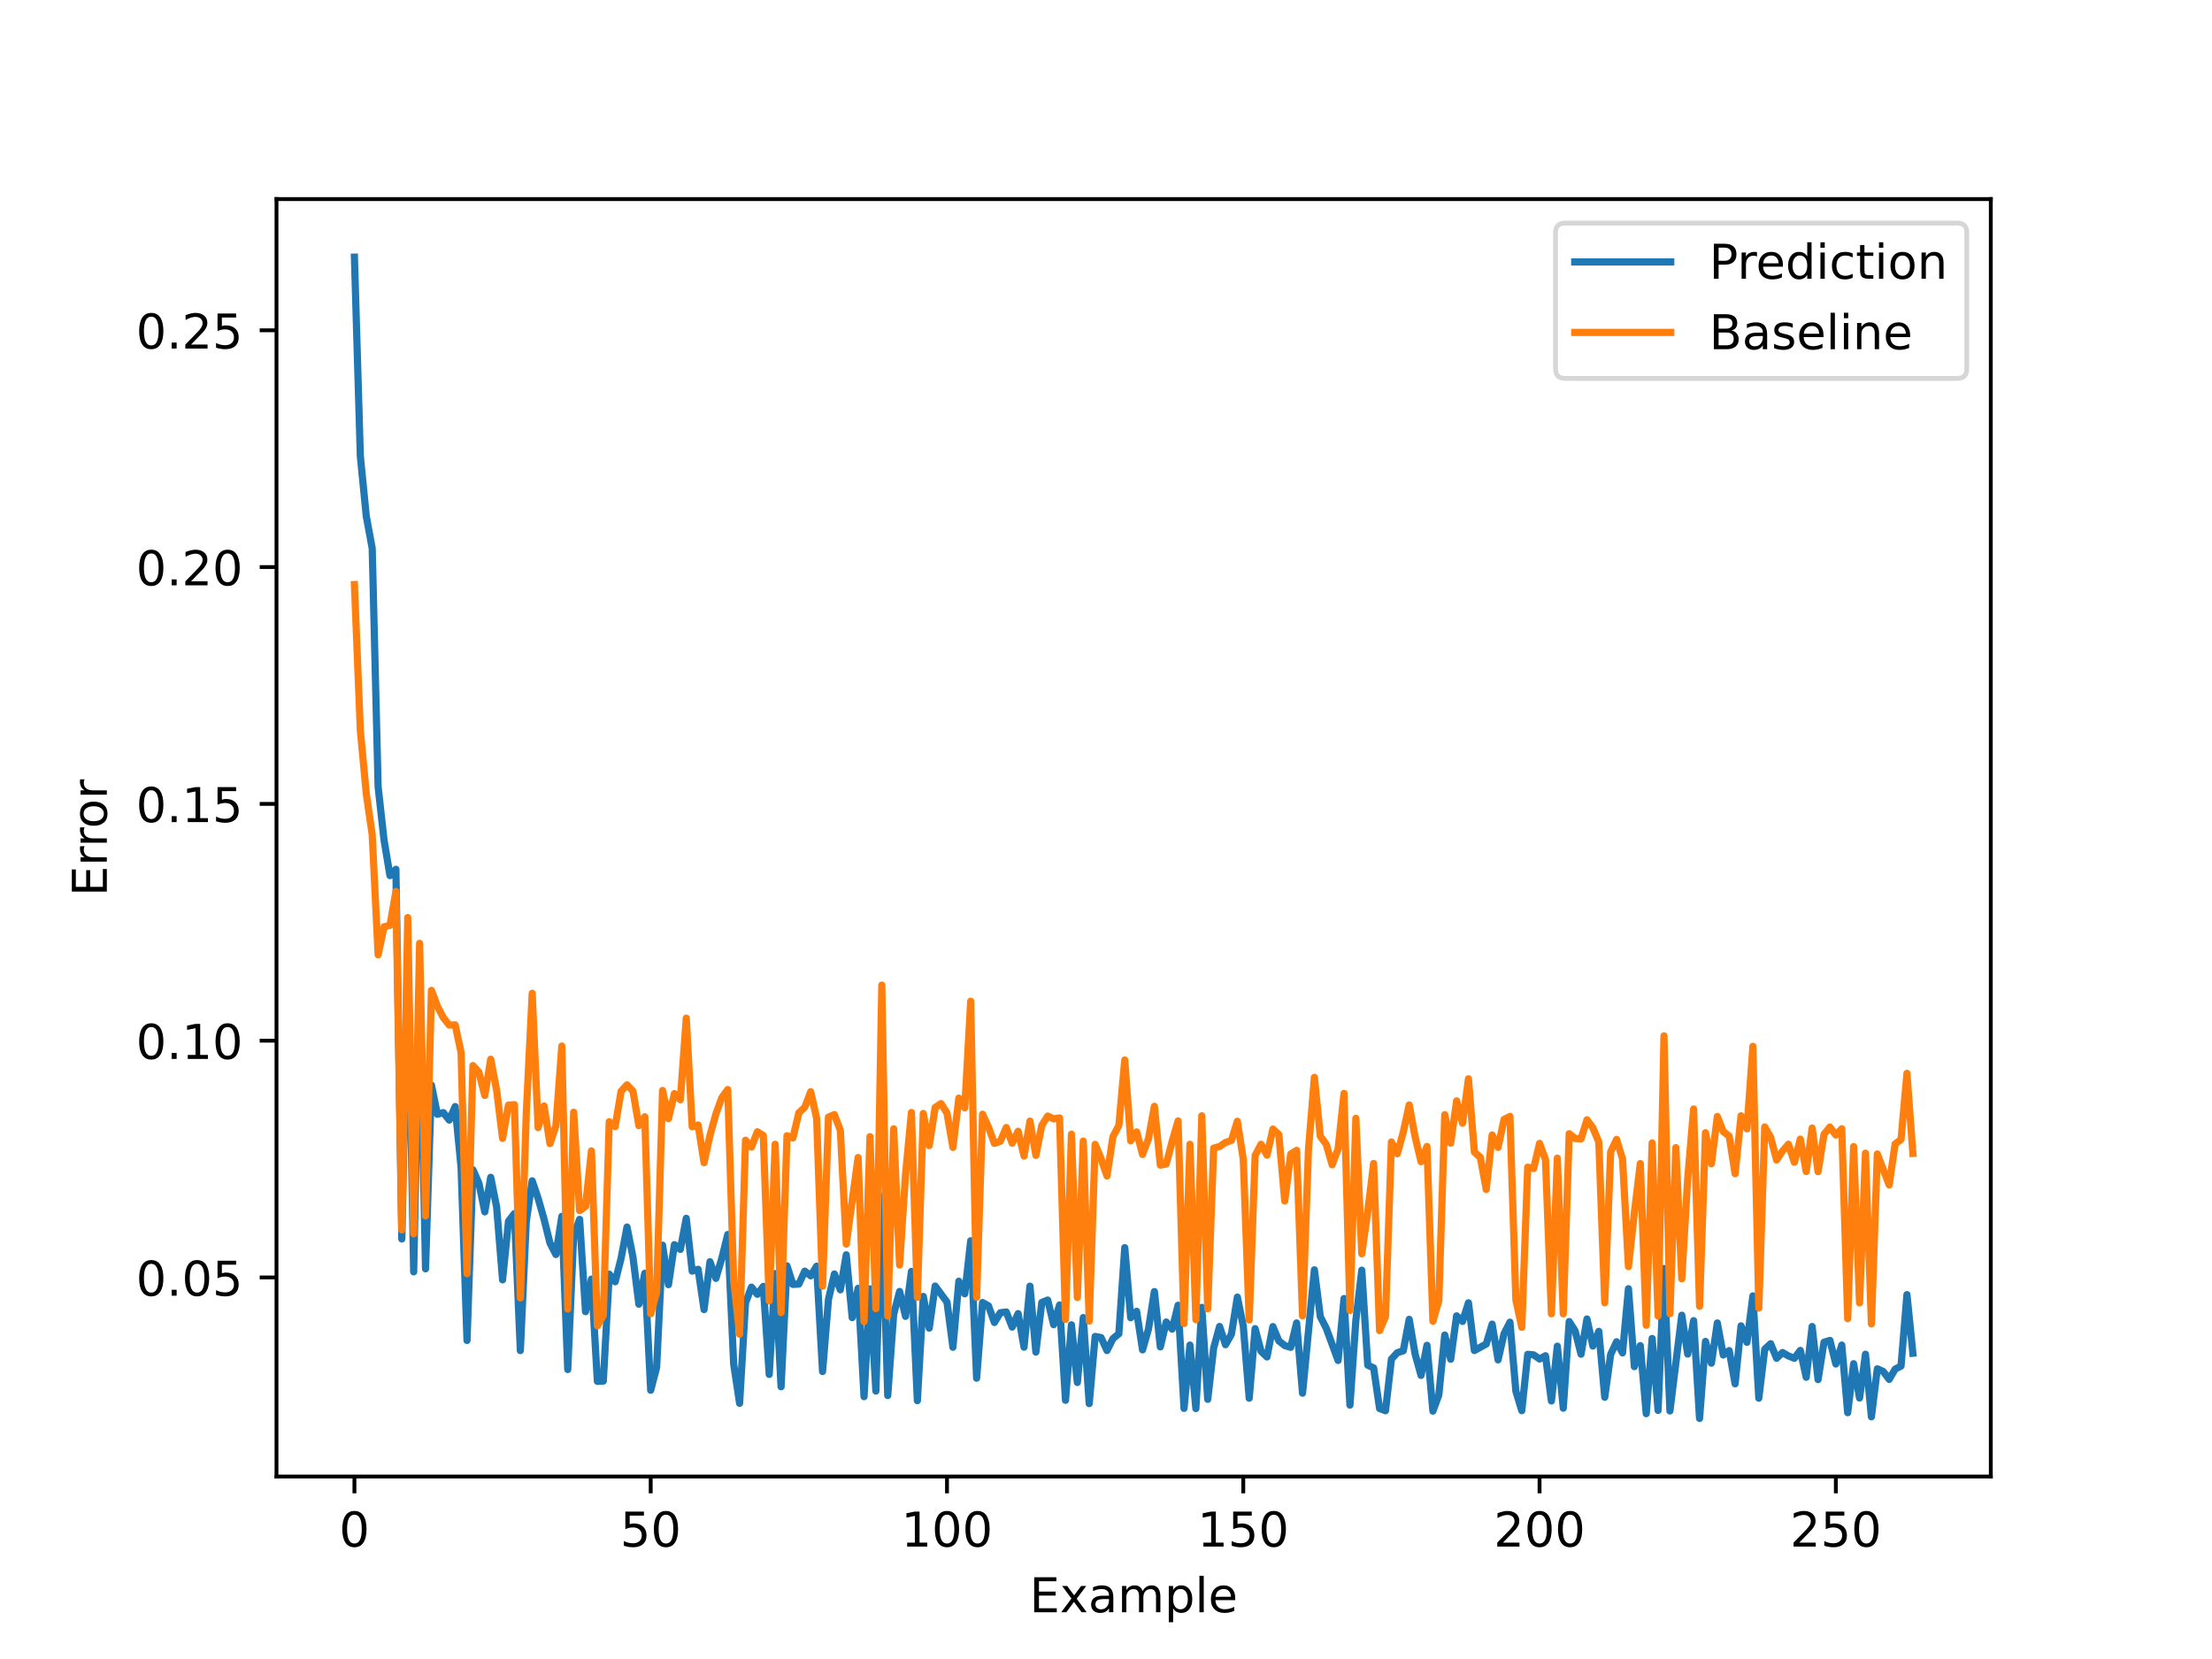 <?xml version="1.0" encoding="utf-8" standalone="no"?>
<!DOCTYPE svg PUBLIC "-//W3C//DTD SVG 1.1//EN"
  "http://www.w3.org/Graphics/SVG/1.1/DTD/svg11.dtd">
<!-- Created with matplotlib (https://matplotlib.org/) -->
<svg height="345.6pt" version="1.1" viewBox="0 0 460.8 345.6" width="460.8pt" xmlns="http://www.w3.org/2000/svg" xmlns:xlink="http://www.w3.org/1999/xlink">
 <defs>
  <style type="text/css">
*{stroke-linecap:butt;stroke-linejoin:round;}
  </style>
 </defs>
 <g id="figure_1">
  <g id="patch_1">
   <path d="M 0 345.6 
L 460.8 345.6 
L 460.8 0 
L 0 0 
z
" style="fill:#ffffff;"/>
  </g>
  <g id="axes_1">
   <g id="patch_2">
    <path d="M 57.6 307.584 
L 414.72 307.584 
L 414.72 41.472 
L 57.6 41.472 
z
" style="fill:#ffffff;"/>
   </g>
   <g id="matplotlib.axis_1">
    <g id="xtick_1">
     <g id="line2d_1">
      <defs>
       <path d="M 0 0 
L 0 3.5 
" id="m6b68a7ba26" style="stroke:#000000;stroke-width:0.8;"/>
      </defs>
      <g>
       <use style="stroke:#000000;stroke-width:0.8;" x="73.833" xlink:href="#m6b68a7ba26" y="307.584"/>
      </g>
     </g>
     <g id="text_1">
      <!-- 0 -->
      <defs>
       <path d="M 31.781 66.406 
Q 24.172 66.406 20.328 58.906 
Q 16.5 51.422 16.5 36.375 
Q 16.5 21.391 20.328 13.891 
Q 24.172 6.391 31.781 6.391 
Q 39.453 6.391 43.281 13.891 
Q 47.125 21.391 47.125 36.375 
Q 47.125 51.422 43.281 58.906 
Q 39.453 66.406 31.781 66.406 
z
M 31.781 74.219 
Q 44.047 74.219 50.516 64.516 
Q 56.984 54.828 56.984 36.375 
Q 56.984 17.969 50.516 8.266 
Q 44.047 -1.422 31.781 -1.422 
Q 19.531 -1.422 13.062 8.266 
Q 6.594 17.969 6.594 36.375 
Q 6.594 54.828 13.062 64.516 
Q 19.531 74.219 31.781 74.219 
z
" id="DejaVuSans-48"/>
      </defs>
      <g transform="translate(70.651 322.182)scale(0.1 -0.1)">
       <use xlink:href="#DejaVuSans-48"/>
      </g>
     </g>
    </g>
    <g id="xtick_2">
     <g id="line2d_2">
      <g>
       <use style="stroke:#000000;stroke-width:0.8;" x="135.554" xlink:href="#m6b68a7ba26" y="307.584"/>
      </g>
     </g>
     <g id="text_2">
      <!-- 50 -->
      <defs>
       <path d="M 10.797 72.906 
L 49.516 72.906 
L 49.516 64.594 
L 19.828 64.594 
L 19.828 46.734 
Q 21.969 47.469 24.109 47.828 
Q 26.266 48.188 28.422 48.188 
Q 40.625 48.188 47.75 41.5 
Q 54.891 34.812 54.891 23.391 
Q 54.891 11.625 47.562 5.094 
Q 40.234 -1.422 26.906 -1.422 
Q 22.312 -1.422 17.547 -0.641 
Q 12.797 0.141 7.719 1.703 
L 7.719 11.625 
Q 12.109 9.234 16.797 8.062 
Q 21.484 6.891 26.703 6.891 
Q 35.156 6.891 40.078 11.328 
Q 45.016 15.766 45.016 23.391 
Q 45.016 31 40.078 35.438 
Q 35.156 39.891 26.703 39.891 
Q 22.75 39.891 18.812 39.016 
Q 14.891 38.141 10.797 36.281 
z
" id="DejaVuSans-53"/>
      </defs>
      <g transform="translate(129.192 322.182)scale(0.1 -0.1)">
       <use xlink:href="#DejaVuSans-53"/>
       <use x="63.623" xlink:href="#DejaVuSans-48"/>
      </g>
     </g>
    </g>
    <g id="xtick_3">
     <g id="line2d_3">
      <g>
       <use style="stroke:#000000;stroke-width:0.8;" x="197.276" xlink:href="#m6b68a7ba26" y="307.584"/>
      </g>
     </g>
     <g id="text_3">
      <!-- 100 -->
      <defs>
       <path d="M 12.406 8.297 
L 28.516 8.297 
L 28.516 63.922 
L 10.984 60.406 
L 10.984 69.391 
L 28.422 72.906 
L 38.281 72.906 
L 38.281 8.297 
L 54.391 8.297 
L 54.391 0 
L 12.406 0 
z
" id="DejaVuSans-49"/>
      </defs>
      <g transform="translate(187.732 322.182)scale(0.1 -0.1)">
       <use xlink:href="#DejaVuSans-49"/>
       <use x="63.623" xlink:href="#DejaVuSans-48"/>
       <use x="127.246" xlink:href="#DejaVuSans-48"/>
      </g>
     </g>
    </g>
    <g id="xtick_4">
     <g id="line2d_4">
      <g>
       <use style="stroke:#000000;stroke-width:0.8;" x="258.997" xlink:href="#m6b68a7ba26" y="307.584"/>
      </g>
     </g>
     <g id="text_4">
      <!-- 150 -->
      <g transform="translate(249.453 322.182)scale(0.1 -0.1)">
       <use xlink:href="#DejaVuSans-49"/>
       <use x="63.623" xlink:href="#DejaVuSans-53"/>
       <use x="127.246" xlink:href="#DejaVuSans-48"/>
      </g>
     </g>
    </g>
    <g id="xtick_5">
     <g id="line2d_5">
      <g>
       <use style="stroke:#000000;stroke-width:0.8;" x="320.718" xlink:href="#m6b68a7ba26" y="307.584"/>
      </g>
     </g>
     <g id="text_5">
      <!-- 200 -->
      <defs>
       <path d="M 19.188 8.297 
L 53.609 8.297 
L 53.609 0 
L 7.328 0 
L 7.328 8.297 
Q 12.938 14.109 22.625 23.891 
Q 32.328 33.688 34.812 36.531 
Q 39.547 41.844 41.422 45.531 
Q 43.312 49.219 43.312 52.781 
Q 43.312 58.594 39.234 62.25 
Q 35.156 65.922 28.609 65.922 
Q 23.969 65.922 18.812 64.312 
Q 13.672 62.703 7.812 59.422 
L 7.812 69.391 
Q 13.766 71.781 18.938 73 
Q 24.125 74.219 28.422 74.219 
Q 39.75 74.219 46.484 68.547 
Q 53.219 62.891 53.219 53.422 
Q 53.219 48.922 51.531 44.891 
Q 49.859 40.875 45.406 35.406 
Q 44.188 33.984 37.641 27.219 
Q 31.109 20.453 19.188 8.297 
z
" id="DejaVuSans-50"/>
      </defs>
      <g transform="translate(311.175 322.182)scale(0.1 -0.1)">
       <use xlink:href="#DejaVuSans-50"/>
       <use x="63.623" xlink:href="#DejaVuSans-48"/>
       <use x="127.246" xlink:href="#DejaVuSans-48"/>
      </g>
     </g>
    </g>
    <g id="xtick_6">
     <g id="line2d_6">
      <g>
       <use style="stroke:#000000;stroke-width:0.8;" x="382.44" xlink:href="#m6b68a7ba26" y="307.584"/>
      </g>
     </g>
     <g id="text_6">
      <!-- 250 -->
      <g transform="translate(372.896 322.182)scale(0.1 -0.1)">
       <use xlink:href="#DejaVuSans-50"/>
       <use x="63.623" xlink:href="#DejaVuSans-53"/>
       <use x="127.246" xlink:href="#DejaVuSans-48"/>
      </g>
     </g>
    </g>
    <g id="text_7">
     <!-- Example -->
     <defs>
      <path d="M 9.812 72.906 
L 55.906 72.906 
L 55.906 64.594 
L 19.672 64.594 
L 19.672 43.016 
L 54.391 43.016 
L 54.391 34.719 
L 19.672 34.719 
L 19.672 8.297 
L 56.781 8.297 
L 56.781 0 
L 9.812 0 
z
" id="DejaVuSans-69"/>
      <path d="M 54.891 54.688 
L 35.109 28.078 
L 55.906 0 
L 45.312 0 
L 29.391 21.484 
L 13.484 0 
L 2.875 0 
L 24.125 28.609 
L 4.688 54.688 
L 15.281 54.688 
L 29.781 35.203 
L 44.281 54.688 
z
" id="DejaVuSans-120"/>
      <path d="M 34.281 27.484 
Q 23.391 27.484 19.188 25 
Q 14.984 22.516 14.984 16.5 
Q 14.984 11.719 18.141 8.906 
Q 21.297 6.109 26.703 6.109 
Q 34.188 6.109 38.703 11.406 
Q 43.219 16.703 43.219 25.484 
L 43.219 27.484 
z
M 52.203 31.203 
L 52.203 0 
L 43.219 0 
L 43.219 8.297 
Q 40.141 3.328 35.547 0.953 
Q 30.953 -1.422 24.312 -1.422 
Q 15.922 -1.422 10.953 3.297 
Q 6 8.016 6 15.922 
Q 6 25.141 12.172 29.828 
Q 18.359 34.516 30.609 34.516 
L 43.219 34.516 
L 43.219 35.406 
Q 43.219 41.609 39.141 45 
Q 35.062 48.391 27.688 48.391 
Q 23 48.391 18.547 47.266 
Q 14.109 46.141 10.016 43.891 
L 10.016 52.203 
Q 14.938 54.109 19.578 55.047 
Q 24.219 56 28.609 56 
Q 40.484 56 46.344 49.844 
Q 52.203 43.703 52.203 31.203 
z
" id="DejaVuSans-97"/>
      <path d="M 52 44.188 
Q 55.375 50.25 60.062 53.125 
Q 64.75 56 71.094 56 
Q 79.641 56 84.281 50.016 
Q 88.922 44.047 88.922 33.016 
L 88.922 0 
L 79.891 0 
L 79.891 32.719 
Q 79.891 40.578 77.094 44.375 
Q 74.312 48.188 68.609 48.188 
Q 61.625 48.188 57.562 43.547 
Q 53.516 38.922 53.516 30.906 
L 53.516 0 
L 44.484 0 
L 44.484 32.719 
Q 44.484 40.625 41.703 44.406 
Q 38.922 48.188 33.109 48.188 
Q 26.219 48.188 22.156 43.531 
Q 18.109 38.875 18.109 30.906 
L 18.109 0 
L 9.078 0 
L 9.078 54.688 
L 18.109 54.688 
L 18.109 46.188 
Q 21.188 51.219 25.484 53.609 
Q 29.781 56 35.688 56 
Q 41.656 56 45.828 52.969 
Q 50 49.953 52 44.188 
z
" id="DejaVuSans-109"/>
      <path d="M 18.109 8.203 
L 18.109 -20.797 
L 9.078 -20.797 
L 9.078 54.688 
L 18.109 54.688 
L 18.109 46.391 
Q 20.953 51.266 25.266 53.625 
Q 29.594 56 35.594 56 
Q 45.562 56 51.781 48.094 
Q 58.016 40.188 58.016 27.297 
Q 58.016 14.406 51.781 6.484 
Q 45.562 -1.422 35.594 -1.422 
Q 29.594 -1.422 25.266 0.953 
Q 20.953 3.328 18.109 8.203 
z
M 48.688 27.297 
Q 48.688 37.203 44.609 42.844 
Q 40.531 48.484 33.406 48.484 
Q 26.266 48.484 22.188 42.844 
Q 18.109 37.203 18.109 27.297 
Q 18.109 17.391 22.188 11.75 
Q 26.266 6.109 33.406 6.109 
Q 40.531 6.109 44.609 11.75 
Q 48.688 17.391 48.688 27.297 
z
" id="DejaVuSans-112"/>
      <path d="M 9.422 75.984 
L 18.406 75.984 
L 18.406 0 
L 9.422 0 
z
" id="DejaVuSans-108"/>
      <path d="M 56.203 29.594 
L 56.203 25.203 
L 14.891 25.203 
Q 15.484 15.922 20.484 11.062 
Q 25.484 6.203 34.422 6.203 
Q 39.594 6.203 44.453 7.469 
Q 49.312 8.734 54.109 11.281 
L 54.109 2.781 
Q 49.266 0.734 44.188 -0.344 
Q 39.109 -1.422 33.891 -1.422 
Q 20.797 -1.422 13.156 6.188 
Q 5.516 13.812 5.516 26.812 
Q 5.516 40.234 12.766 48.109 
Q 20.016 56 32.328 56 
Q 43.359 56 49.781 48.891 
Q 56.203 41.797 56.203 29.594 
z
M 47.219 32.234 
Q 47.125 39.594 43.094 43.984 
Q 39.062 48.391 32.422 48.391 
Q 24.906 48.391 20.391 44.141 
Q 15.875 39.891 15.188 32.172 
z
" id="DejaVuSans-101"/>
     </defs>
     <g transform="translate(214.467 335.861)scale(0.1 -0.1)">
      <use xlink:href="#DejaVuSans-69"/>
      <use x="63.184" xlink:href="#DejaVuSans-120"/>
      <use x="122.363" xlink:href="#DejaVuSans-97"/>
      <use x="183.643" xlink:href="#DejaVuSans-109"/>
      <use x="281.055" xlink:href="#DejaVuSans-112"/>
      <use x="344.531" xlink:href="#DejaVuSans-108"/>
      <use x="372.314" xlink:href="#DejaVuSans-101"/>
     </g>
    </g>
   </g>
   <g id="matplotlib.axis_2">
    <g id="ytick_1">
     <g id="line2d_7">
      <defs>
       <path d="M 0 0 
L -3.5 0 
" id="ma156c6f43c" style="stroke:#000000;stroke-width:0.8;"/>
      </defs>
      <g>
       <use style="stroke:#000000;stroke-width:0.8;" x="57.6" xlink:href="#ma156c6f43c" y="266.119"/>
      </g>
     </g>
     <g id="text_8">
      <!-- 0.05 -->
      <defs>
       <path d="M 10.688 12.406 
L 21 12.406 
L 21 0 
L 10.688 0 
z
" id="DejaVuSans-46"/>
      </defs>
      <g transform="translate(28.334 269.918)scale(0.1 -0.1)">
       <use xlink:href="#DejaVuSans-48"/>
       <use x="63.623" xlink:href="#DejaVuSans-46"/>
       <use x="95.41" xlink:href="#DejaVuSans-48"/>
       <use x="159.033" xlink:href="#DejaVuSans-53"/>
      </g>
     </g>
    </g>
    <g id="ytick_2">
     <g id="line2d_8">
      <g>
       <use style="stroke:#000000;stroke-width:0.8;" x="57.6" xlink:href="#ma156c6f43c" y="216.79"/>
      </g>
     </g>
     <g id="text_9">
      <!-- 0.10 -->
      <g transform="translate(28.334 220.589)scale(0.1 -0.1)">
       <use xlink:href="#DejaVuSans-48"/>
       <use x="63.623" xlink:href="#DejaVuSans-46"/>
       <use x="95.41" xlink:href="#DejaVuSans-49"/>
       <use x="159.033" xlink:href="#DejaVuSans-48"/>
      </g>
     </g>
    </g>
    <g id="ytick_3">
     <g id="line2d_9">
      <g>
       <use style="stroke:#000000;stroke-width:0.8;" x="57.6" xlink:href="#ma156c6f43c" y="167.462"/>
      </g>
     </g>
     <g id="text_10">
      <!-- 0.15 -->
      <g transform="translate(28.334 171.261)scale(0.1 -0.1)">
       <use xlink:href="#DejaVuSans-48"/>
       <use x="63.623" xlink:href="#DejaVuSans-46"/>
       <use x="95.41" xlink:href="#DejaVuSans-49"/>
       <use x="159.033" xlink:href="#DejaVuSans-53"/>
      </g>
     </g>
    </g>
    <g id="ytick_4">
     <g id="line2d_10">
      <g>
       <use style="stroke:#000000;stroke-width:0.8;" x="57.6" xlink:href="#ma156c6f43c" y="118.133"/>
      </g>
     </g>
     <g id="text_11">
      <!-- 0.20 -->
      <g transform="translate(28.334 121.933)scale(0.1 -0.1)">
       <use xlink:href="#DejaVuSans-48"/>
       <use x="63.623" xlink:href="#DejaVuSans-46"/>
       <use x="95.41" xlink:href="#DejaVuSans-50"/>
       <use x="159.033" xlink:href="#DejaVuSans-48"/>
      </g>
     </g>
    </g>
    <g id="ytick_5">
     <g id="line2d_11">
      <g>
       <use style="stroke:#000000;stroke-width:0.8;" x="57.6" xlink:href="#ma156c6f43c" y="68.805"/>
      </g>
     </g>
     <g id="text_12">
      <!-- 0.25 -->
      <g transform="translate(28.334 72.604)scale(0.1 -0.1)">
       <use xlink:href="#DejaVuSans-48"/>
       <use x="63.623" xlink:href="#DejaVuSans-46"/>
       <use x="95.41" xlink:href="#DejaVuSans-50"/>
       <use x="159.033" xlink:href="#DejaVuSans-53"/>
      </g>
     </g>
    </g>
    <g id="text_13">
     <!-- Error -->
     <defs>
      <path d="M 41.109 46.297 
Q 39.594 47.172 37.812 47.578 
Q 36.031 48 33.891 48 
Q 26.266 48 22.188 43.047 
Q 18.109 38.094 18.109 28.812 
L 18.109 0 
L 9.078 0 
L 9.078 54.688 
L 18.109 54.688 
L 18.109 46.188 
Q 20.953 51.172 25.484 53.578 
Q 30.031 56 36.531 56 
Q 37.453 56 38.578 55.875 
Q 39.703 55.766 41.062 55.516 
z
" id="DejaVuSans-114"/>
      <path d="M 30.609 48.391 
Q 23.391 48.391 19.188 42.75 
Q 14.984 37.109 14.984 27.297 
Q 14.984 17.484 19.156 11.844 
Q 23.344 6.203 30.609 6.203 
Q 37.797 6.203 41.984 11.859 
Q 46.188 17.531 46.188 27.297 
Q 46.188 37.016 41.984 42.703 
Q 37.797 48.391 30.609 48.391 
z
M 30.609 56 
Q 42.328 56 49.016 48.375 
Q 55.719 40.766 55.719 27.297 
Q 55.719 13.875 49.016 6.219 
Q 42.328 -1.422 30.609 -1.422 
Q 18.844 -1.422 12.172 6.219 
Q 5.516 13.875 5.516 27.297 
Q 5.516 40.766 12.172 48.375 
Q 18.844 56 30.609 56 
z
" id="DejaVuSans-111"/>
     </defs>
     <g transform="translate(22.255 186.713)rotate(-90)scale(0.1 -0.1)">
      <use xlink:href="#DejaVuSans-69"/>
      <use x="63.184" xlink:href="#DejaVuSans-114"/>
      <use x="102.547" xlink:href="#DejaVuSans-114"/>
      <use x="141.41" xlink:href="#DejaVuSans-111"/>
      <use x="202.592" xlink:href="#DejaVuSans-114"/>
     </g>
    </g>
   </g>
   <g id="line2d_12">
    <path clip-path="url(#p9a76ecec06)" d="M 73.833 53.568 
L 75.067 95.051 
L 76.302 107.537 
L 77.536 114.216 
L 78.77 163.905 
L 80.005 175.026 
L 81.239 182.401 
L 82.474 181.092 
L 83.708 258.109 
L 84.943 198.334 
L 86.177 264.949 
L 87.411 204.447 
L 88.646 264.323 
L 89.88 226.057 
L 91.115 232.121 
L 92.349 231.779 
L 93.584 233.335 
L 94.818 230.515 
L 96.052 243.2 
L 97.287 279.24 
L 98.521 243.693 
L 99.756 246.458 
L 100.99 252.45 
L 102.225 245.257 
L 103.459 251.458 
L 104.693 266.616 
L 105.928 254.395 
L 107.162 252.811 
L 108.397 281.348 
L 109.631 254.454 
L 110.866 245.988 
L 112.1 249.624 
L 113.334 253.977 
L 114.569 258.935 
L 115.803 261.337 
L 117.038 253.393 
L 118.272 285.296 
L 119.507 257.249 
L 120.741 254.018 
L 121.975 273.237 
L 123.21 266.465 
L 124.444 287.76 
L 125.679 287.703 
L 126.913 265.429 
L 128.148 267.015 
L 129.382 262.132 
L 130.616 255.612 
L 131.851 261.84 
L 133.085 271.683 
L 134.32 265.245 
L 135.554 289.613 
L 136.789 284.854 
L 138.023 259.39 
L 139.257 267.613 
L 140.492 259.285 
L 141.726 260.272 
L 142.961 253.797 
L 144.195 264.798 
L 145.43 264.418 
L 146.664 272.81 
L 147.898 262.843 
L 149.133 266.305 
L 150.367 262.117 
L 151.602 257.167 
L 152.836 284.152 
L 154.071 292.333 
L 155.305 271.425 
L 156.539 268.136 
L 157.774 269.628 
L 159.008 267.987 
L 160.243 286.314 
L 161.477 265.315 
L 162.712 288.882 
L 163.946 263.699 
L 165.18 267.567 
L 166.415 267.49 
L 167.649 264.806 
L 168.884 265.778 
L 170.118 263.773 
L 171.353 285.711 
L 172.587 270.676 
L 173.821 265.395 
L 175.056 268.689 
L 176.29 261.395 
L 177.525 274.485 
L 178.759 268.386 
L 179.994 290.952 
L 181.228 268.5 
L 182.462 289.788 
L 183.697 249.231 
L 184.931 290.712 
L 186.166 273.785 
L 187.4 269.031 
L 188.635 274.225 
L 189.869 264.862 
L 191.103 291.784 
L 192.338 270.066 
L 193.572 276.678 
L 194.807 267.907 
L 197.276 271.253 
L 198.51 280.659 
L 199.744 266.907 
L 200.979 269.527 
L 202.213 258.477 
L 203.448 287.102 
L 204.682 271.344 
L 205.917 272.029 
L 207.151 275.496 
L 208.385 273.466 
L 209.62 273.307 
L 210.854 276.458 
L 212.089 273.651 
L 213.323 280.643 
L 214.558 267.926 
L 215.792 281.669 
L 217.026 271.324 
L 218.261 270.828 
L 219.495 275.956 
L 220.73 271.848 
L 221.964 291.707 
L 223.199 275.976 
L 224.433 287.993 
L 225.667 274.476 
L 226.902 292.401 
L 228.136 278.404 
L 229.371 278.641 
L 230.605 281.344 
L 231.84 278.865 
L 233.074 277.856 
L 234.308 259.906 
L 235.543 274.511 
L 236.777 273.175 
L 238.012 281.198 
L 239.246 276.869 
L 240.48 269.059 
L 241.715 280.587 
L 242.949 275.401 
L 244.184 276.883 
L 245.418 271.903 
L 246.653 293.393 
L 247.887 280.205 
L 249.121 293.43 
L 250.356 272.354 
L 251.59 291.508 
L 252.825 280.819 
L 254.059 276.326 
L 255.294 280.127 
L 256.528 277.937 
L 257.762 270.21 
L 258.997 276.218 
L 260.231 291.277 
L 261.466 276.788 
L 262.7 281.491 
L 263.935 282.678 
L 265.169 276.353 
L 266.403 279.331 
L 267.638 280.303 
L 268.872 280.672 
L 270.107 275.591 
L 271.341 290.227 
L 273.81 264.529 
L 275.044 274.273 
L 276.279 276.701 
L 278.748 283.409 
L 279.982 270.509 
L 281.217 292.709 
L 282.451 275.037 
L 283.685 264.601 
L 284.92 284.376 
L 286.154 284.955 
L 287.389 293.414 
L 288.623 293.885 
L 289.858 283.133 
L 291.092 281.789 
L 292.326 281.395 
L 293.561 274.842 
L 294.795 282.091 
L 296.03 286.526 
L 297.264 280.245 
L 298.499 293.962 
L 299.733 290.58 
L 300.967 278.11 
L 302.202 283.159 
L 303.436 274.111 
L 304.671 275.275 
L 305.905 271.396 
L 307.14 281.342 
L 309.608 279.983 
L 310.843 275.843 
L 312.077 283.285 
L 313.312 277.867 
L 314.546 275.429 
L 315.781 289.809 
L 317.015 293.871 
L 318.249 282.13 
L 319.484 282.242 
L 320.718 283.106 
L 321.953 282.427 
L 323.187 291.846 
L 324.422 280.429 
L 325.656 293.35 
L 326.89 275.304 
L 328.125 277.257 
L 329.359 282.108 
L 330.594 274.766 
L 331.828 280.409 
L 333.063 277.343 
L 334.297 291.071 
L 335.531 282.138 
L 336.766 279.512 
L 338 281.828 
L 339.235 268.464 
L 340.469 284.693 
L 341.704 280.325 
L 342.938 294.492 
L 344.172 278.825 
L 345.407 293.813 
L 346.641 264.256 
L 347.876 293.926 
L 350.345 273.984 
L 351.579 282.079 
L 352.813 275.117 
L 354.048 295.488 
L 355.282 279.442 
L 356.517 283.977 
L 357.751 275.598 
L 358.986 282.27 
L 360.22 281.352 
L 361.454 288.279 
L 362.689 276.197 
L 363.923 279.635 
L 365.158 269.96 
L 366.392 291.272 
L 367.627 281.068 
L 368.861 279.919 
L 370.095 282.952 
L 371.33 281.753 
L 372.564 282.466 
L 373.799 282.955 
L 375.033 281.314 
L 376.268 286.907 
L 377.502 276.336 
L 378.736 287.395 
L 379.971 279.618 
L 381.205 279.227 
L 382.44 284.149 
L 383.674 280.205 
L 384.909 294.291 
L 386.143 284.085 
L 387.377 291.229 
L 388.612 282.106 
L 389.846 295.144 
L 391.081 285.148 
L 392.315 285.705 
L 393.55 287.345 
L 394.784 285.225 
L 396.018 284.57 
L 397.253 269.696 
L 398.487 281.909 
L 398.487 281.909 
" style="fill:none;stroke:#1f77b4;stroke-linecap:square;stroke-width:1.5;"/>
   </g>
   <g id="line2d_13">
    <path clip-path="url(#p9a76ecec06)" d="M 73.833 121.782 
L 75.067 152.159 
L 76.302 165.323 
L 77.536 173.881 
L 78.77 198.901 
L 80.005 193.067 
L 81.239 192.756 
L 82.474 185.716 
L 83.708 256.218 
L 84.943 191.141 
L 86.177 257.016 
L 87.411 196.514 
L 88.646 253.303 
L 89.88 206.311 
L 91.115 209.595 
L 92.349 211.992 
L 93.584 213.54 
L 94.818 213.499 
L 96.052 219.279 
L 97.287 265.324 
L 98.521 221.978 
L 99.756 223.358 
L 100.99 228.199 
L 102.225 220.655 
L 103.459 227.121 
L 104.693 237.153 
L 105.928 230.215 
L 107.162 230.125 
L 108.397 270.39 
L 109.631 232.019 
L 110.866 206.917 
L 112.1 234.911 
L 113.334 230.4 
L 114.569 238.239 
L 115.803 234.534 
L 117.038 217.914 
L 118.272 272.683 
L 119.507 231.697 
L 120.741 252.195 
L 121.975 251.34 
L 123.21 239.755 
L 124.444 276.193 
L 125.679 274.017 
L 126.913 233.668 
L 128.148 234.689 
L 129.382 227.329 
L 130.616 225.994 
L 131.851 227.277 
L 133.085 234.504 
L 134.32 232.643 
L 135.554 273.679 
L 136.789 269.186 
L 138.023 227.169 
L 139.257 233.049 
L 140.492 227.82 
L 141.726 229.097 
L 142.961 212.097 
L 144.195 234.72 
L 145.43 234.347 
L 146.664 242.206 
L 147.898 236.537 
L 149.133 232.06 
L 150.367 228.665 
L 151.602 226.965 
L 152.836 266.705 
L 154.071 277.946 
L 155.305 237.52 
L 156.539 238.966 
L 157.774 235.763 
L 159.008 236.555 
L 160.243 271.002 
L 161.477 238.367 
L 162.712 273.435 
L 163.946 236.592 
L 165.18 237.059 
L 166.415 231.813 
L 167.649 230.668 
L 168.884 227.434 
L 170.118 232.951 
L 171.353 267.929 
L 172.587 232.715 
L 173.821 232.195 
L 175.056 235.479 
L 176.29 259.167 
L 178.759 241.132 
L 179.994 275.295 
L 181.228 236.783 
L 182.462 272.616 
L 183.697 205.216 
L 184.931 274.151 
L 186.166 235.159 
L 187.4 263.522 
L 188.635 244.699 
L 189.869 231.753 
L 191.103 270.27 
L 192.338 231.954 
L 193.572 238.65 
L 194.807 230.713 
L 196.041 229.897 
L 197.276 231.893 
L 198.51 239.026 
L 199.744 228.756 
L 200.979 230.791 
L 202.213 208.572 
L 203.448 270.258 
L 204.682 232.114 
L 205.917 234.783 
L 207.151 238.19 
L 208.385 237.751 
L 209.62 234.881 
L 210.854 238.146 
L 212.089 235.661 
L 213.323 240.835 
L 214.558 233.548 
L 215.792 240.685 
L 217.026 234.431 
L 218.261 232.501 
L 219.495 233.088 
L 220.73 232.89 
L 221.964 274.854 
L 223.199 236.276 
L 224.433 270.295 
L 225.667 237.712 
L 226.902 275.21 
L 228.136 238.39 
L 229.371 241.353 
L 230.605 244.971 
L 231.84 236.803 
L 233.074 234.463 
L 234.308 220.824 
L 235.543 237.653 
L 236.777 235.797 
L 238.012 240.491 
L 239.246 237.217 
L 240.48 230.458 
L 241.715 242.719 
L 242.949 242.48 
L 244.184 237.76 
L 245.418 233.507 
L 246.653 275.717 
L 247.887 238.371 
L 249.121 274.911 
L 250.356 232.438 
L 251.59 272.655 
L 252.825 239.165 
L 254.059 238.85 
L 255.294 237.997 
L 256.528 237.576 
L 257.762 233.578 
L 258.997 241.511 
L 260.231 274.974 
L 261.466 240.715 
L 262.7 238.37 
L 263.935 240.634 
L 265.169 235.202 
L 266.403 236.364 
L 267.638 250.192 
L 268.872 240.433 
L 270.107 239.643 
L 271.341 274.118 
L 272.576 239.49 
L 273.81 224.44 
L 275.044 236.696 
L 276.279 238.386 
L 277.513 242.657 
L 278.748 239.365 
L 279.982 227.778 
L 281.217 272.986 
L 282.451 232.975 
L 283.685 261.189 
L 284.92 252.438 
L 286.154 242.365 
L 287.389 277.196 
L 288.623 274.268 
L 289.858 237.89 
L 291.092 240.346 
L 292.326 235.841 
L 293.561 230.173 
L 294.795 236.841 
L 296.03 242.002 
L 297.264 238.839 
L 298.499 275.232 
L 299.733 270.953 
L 300.967 232.217 
L 302.202 238.137 
L 303.436 229.335 
L 304.671 233.976 
L 305.905 224.735 
L 307.14 239.995 
L 308.374 241.11 
L 309.608 247.802 
L 310.843 236.433 
L 312.077 239.027 
L 313.312 233.204 
L 314.546 232.577 
L 315.781 270.803 
L 317.015 276.509 
L 318.249 243.141 
L 319.484 243.427 
L 320.718 238.186 
L 321.953 241.541 
L 323.187 273.685 
L 324.422 241.253 
L 325.656 273.69 
L 326.89 236.172 
L 328.125 237.165 
L 329.359 237.251 
L 330.594 233.279 
L 331.828 234.938 
L 333.063 237.917 
L 334.297 271.392 
L 335.531 239.948 
L 336.766 237.366 
L 338 241.394 
L 339.235 263.851 
L 340.469 252.59 
L 341.704 242.388 
L 342.938 276.07 
L 344.172 238.096 
L 345.407 274.147 
L 346.641 215.78 
L 347.876 273.681 
L 349.11 239.067 
L 350.345 266.395 
L 351.579 245.487 
L 352.813 231.017 
L 354.048 272.13 
L 355.282 235.958 
L 356.517 242.433 
L 357.751 232.587 
L 358.986 235.714 
L 360.22 236.68 
L 361.454 244.504 
L 362.689 232.443 
L 363.923 235.164 
L 365.158 217.97 
L 366.392 272.498 
L 367.627 234.76 
L 368.861 236.926 
L 370.095 241.656 
L 371.33 239.788 
L 372.564 238.364 
L 373.799 242.125 
L 375.033 237.304 
L 376.268 244.048 
L 377.502 234.999 
L 378.736 244.082 
L 379.971 236.292 
L 381.205 234.788 
L 382.44 236.445 
L 383.674 235.146 
L 384.909 274.713 
L 386.143 238.857 
L 387.377 271.416 
L 388.612 240.226 
L 389.846 275.796 
L 391.081 240.396 
L 393.55 246.833 
L 394.784 238.313 
L 396.018 237.379 
L 397.253 223.597 
L 398.487 240.273 
L 398.487 240.273 
" style="fill:none;stroke:#ff7f0e;stroke-linecap:square;stroke-width:1.5;"/>
   </g>
   <g id="patch_3">
    <path d="M 57.6 307.584 
L 57.6 41.472 
" style="fill:none;stroke:#000000;stroke-linecap:square;stroke-linejoin:miter;stroke-width:0.8;"/>
   </g>
   <g id="patch_4">
    <path d="M 414.72 307.584 
L 414.72 41.472 
" style="fill:none;stroke:#000000;stroke-linecap:square;stroke-linejoin:miter;stroke-width:0.8;"/>
   </g>
   <g id="patch_5">
    <path d="M 57.6 307.584 
L 414.72 307.584 
" style="fill:none;stroke:#000000;stroke-linecap:square;stroke-linejoin:miter;stroke-width:0.8;"/>
   </g>
   <g id="patch_6">
    <path d="M 57.6 41.472 
L 414.72 41.472 
" style="fill:none;stroke:#000000;stroke-linecap:square;stroke-linejoin:miter;stroke-width:0.8;"/>
   </g>
   <g id="legend_1">
    <g id="patch_7">
     <path d="M 326.047 78.828 
L 407.72 78.828 
Q 409.72 78.828 409.72 76.828 
L 409.72 48.472 
Q 409.72 46.472 407.72 46.472 
L 326.047 46.472 
Q 324.047 46.472 324.047 48.472 
L 324.047 76.828 
Q 324.047 78.828 326.047 78.828 
z
" style="fill:#ffffff;opacity:0.8;stroke:#cccccc;stroke-linejoin:miter;"/>
    </g>
    <g id="line2d_14">
     <path d="M 328.047 54.57 
L 348.047 54.57 
" style="fill:none;stroke:#1f77b4;stroke-linecap:square;stroke-width:1.5;"/>
    </g>
    <g id="line2d_15"/>
    <g id="text_14">
     <!-- Prediction -->
     <defs>
      <path d="M 19.672 64.797 
L 19.672 37.406 
L 32.078 37.406 
Q 38.969 37.406 42.719 40.969 
Q 46.484 44.531 46.484 51.125 
Q 46.484 57.672 42.719 61.234 
Q 38.969 64.797 32.078 64.797 
z
M 9.812 72.906 
L 32.078 72.906 
Q 44.344 72.906 50.609 67.359 
Q 56.891 61.812 56.891 51.125 
Q 56.891 40.328 50.609 34.812 
Q 44.344 29.297 32.078 29.297 
L 19.672 29.297 
L 19.672 0 
L 9.812 0 
z
" id="DejaVuSans-80"/>
      <path d="M 45.406 46.391 
L 45.406 75.984 
L 54.391 75.984 
L 54.391 0 
L 45.406 0 
L 45.406 8.203 
Q 42.578 3.328 38.25 0.953 
Q 33.938 -1.422 27.875 -1.422 
Q 17.969 -1.422 11.734 6.484 
Q 5.516 14.406 5.516 27.297 
Q 5.516 40.188 11.734 48.094 
Q 17.969 56 27.875 56 
Q 33.938 56 38.25 53.625 
Q 42.578 51.266 45.406 46.391 
z
M 14.797 27.297 
Q 14.797 17.391 18.875 11.75 
Q 22.953 6.109 30.078 6.109 
Q 37.203 6.109 41.297 11.75 
Q 45.406 17.391 45.406 27.297 
Q 45.406 37.203 41.297 42.844 
Q 37.203 48.484 30.078 48.484 
Q 22.953 48.484 18.875 42.844 
Q 14.797 37.203 14.797 27.297 
z
" id="DejaVuSans-100"/>
      <path d="M 9.422 54.688 
L 18.406 54.688 
L 18.406 0 
L 9.422 0 
z
M 9.422 75.984 
L 18.406 75.984 
L 18.406 64.594 
L 9.422 64.594 
z
" id="DejaVuSans-105"/>
      <path d="M 48.781 52.594 
L 48.781 44.188 
Q 44.969 46.297 41.141 47.344 
Q 37.312 48.391 33.406 48.391 
Q 24.656 48.391 19.812 42.844 
Q 14.984 37.312 14.984 27.297 
Q 14.984 17.281 19.812 11.734 
Q 24.656 6.203 33.406 6.203 
Q 37.312 6.203 41.141 7.25 
Q 44.969 8.297 48.781 10.406 
L 48.781 2.094 
Q 45.016 0.344 40.984 -0.531 
Q 36.969 -1.422 32.422 -1.422 
Q 20.062 -1.422 12.781 6.344 
Q 5.516 14.109 5.516 27.297 
Q 5.516 40.672 12.859 48.328 
Q 20.219 56 33.016 56 
Q 37.156 56 41.109 55.141 
Q 45.062 54.297 48.781 52.594 
z
" id="DejaVuSans-99"/>
      <path d="M 18.312 70.219 
L 18.312 54.688 
L 36.812 54.688 
L 36.812 47.703 
L 18.312 47.703 
L 18.312 18.016 
Q 18.312 11.328 20.141 9.422 
Q 21.969 7.516 27.594 7.516 
L 36.812 7.516 
L 36.812 0 
L 27.594 0 
Q 17.188 0 13.234 3.875 
Q 9.281 7.766 9.281 18.016 
L 9.281 47.703 
L 2.688 47.703 
L 2.688 54.688 
L 9.281 54.688 
L 9.281 70.219 
z
" id="DejaVuSans-116"/>
      <path d="M 54.891 33.016 
L 54.891 0 
L 45.906 0 
L 45.906 32.719 
Q 45.906 40.484 42.875 44.328 
Q 39.844 48.188 33.797 48.188 
Q 26.516 48.188 22.312 43.547 
Q 18.109 38.922 18.109 30.906 
L 18.109 0 
L 9.078 0 
L 9.078 54.688 
L 18.109 54.688 
L 18.109 46.188 
Q 21.344 51.125 25.703 53.562 
Q 30.078 56 35.797 56 
Q 45.219 56 50.047 50.172 
Q 54.891 44.344 54.891 33.016 
z
" id="DejaVuSans-110"/>
     </defs>
     <g transform="translate(356.047 58.07)scale(0.1 -0.1)">
      <use xlink:href="#DejaVuSans-80"/>
      <use x="58.553" xlink:href="#DejaVuSans-114"/>
      <use x="97.416" xlink:href="#DejaVuSans-101"/>
      <use x="158.939" xlink:href="#DejaVuSans-100"/>
      <use x="222.416" xlink:href="#DejaVuSans-105"/>
      <use x="250.199" xlink:href="#DejaVuSans-99"/>
      <use x="305.18" xlink:href="#DejaVuSans-116"/>
      <use x="344.389" xlink:href="#DejaVuSans-105"/>
      <use x="372.172" xlink:href="#DejaVuSans-111"/>
      <use x="433.354" xlink:href="#DejaVuSans-110"/>
     </g>
    </g>
    <g id="line2d_16">
     <path d="M 328.047 69.249 
L 348.047 69.249 
" style="fill:none;stroke:#ff7f0e;stroke-linecap:square;stroke-width:1.5;"/>
    </g>
    <g id="line2d_17"/>
    <g id="text_15">
     <!-- Baseline -->
     <defs>
      <path d="M 19.672 34.812 
L 19.672 8.109 
L 35.5 8.109 
Q 43.453 8.109 47.281 11.406 
Q 51.125 14.703 51.125 21.484 
Q 51.125 28.328 47.281 31.562 
Q 43.453 34.812 35.5 34.812 
z
M 19.672 64.797 
L 19.672 42.828 
L 34.281 42.828 
Q 41.5 42.828 45.031 45.531 
Q 48.578 48.25 48.578 53.812 
Q 48.578 59.328 45.031 62.062 
Q 41.5 64.797 34.281 64.797 
z
M 9.812 72.906 
L 35.016 72.906 
Q 46.297 72.906 52.391 68.219 
Q 58.5 63.531 58.5 54.891 
Q 58.5 48.188 55.375 44.234 
Q 52.25 40.281 46.188 39.312 
Q 53.469 37.75 57.5 32.781 
Q 61.531 27.828 61.531 20.406 
Q 61.531 10.641 54.891 5.312 
Q 48.25 0 35.984 0 
L 9.812 0 
z
" id="DejaVuSans-66"/>
      <path d="M 44.281 53.078 
L 44.281 44.578 
Q 40.484 46.531 36.375 47.5 
Q 32.281 48.484 27.875 48.484 
Q 21.188 48.484 17.844 46.438 
Q 14.5 44.391 14.5 40.281 
Q 14.5 37.156 16.891 35.375 
Q 19.281 33.594 26.516 31.984 
L 29.594 31.297 
Q 39.156 29.25 43.188 25.516 
Q 47.219 21.781 47.219 15.094 
Q 47.219 7.469 41.188 3.016 
Q 35.156 -1.422 24.609 -1.422 
Q 20.219 -1.422 15.453 -0.562 
Q 10.688 0.297 5.422 2 
L 5.422 11.281 
Q 10.406 8.688 15.234 7.391 
Q 20.062 6.109 24.812 6.109 
Q 31.156 6.109 34.562 8.281 
Q 37.984 10.453 37.984 14.406 
Q 37.984 18.062 35.516 20.016 
Q 33.062 21.969 24.703 23.781 
L 21.578 24.516 
Q 13.234 26.266 9.516 29.906 
Q 5.812 33.547 5.812 39.891 
Q 5.812 47.609 11.281 51.797 
Q 16.75 56 26.812 56 
Q 31.781 56 36.172 55.266 
Q 40.578 54.547 44.281 53.078 
z
" id="DejaVuSans-115"/>
     </defs>
     <g transform="translate(356.047 72.749)scale(0.1 -0.1)">
      <use xlink:href="#DejaVuSans-66"/>
      <use x="68.604" xlink:href="#DejaVuSans-97"/>
      <use x="129.883" xlink:href="#DejaVuSans-115"/>
      <use x="181.982" xlink:href="#DejaVuSans-101"/>
      <use x="243.506" xlink:href="#DejaVuSans-108"/>
      <use x="271.289" xlink:href="#DejaVuSans-105"/>
      <use x="299.072" xlink:href="#DejaVuSans-110"/>
      <use x="362.451" xlink:href="#DejaVuSans-101"/>
     </g>
    </g>
   </g>
  </g>
 </g>
 <defs>
  <clipPath id="p9a76ecec06">
   <rect height="266.112" width="357.12" x="57.6" y="41.472"/>
  </clipPath>
 </defs>
</svg>
